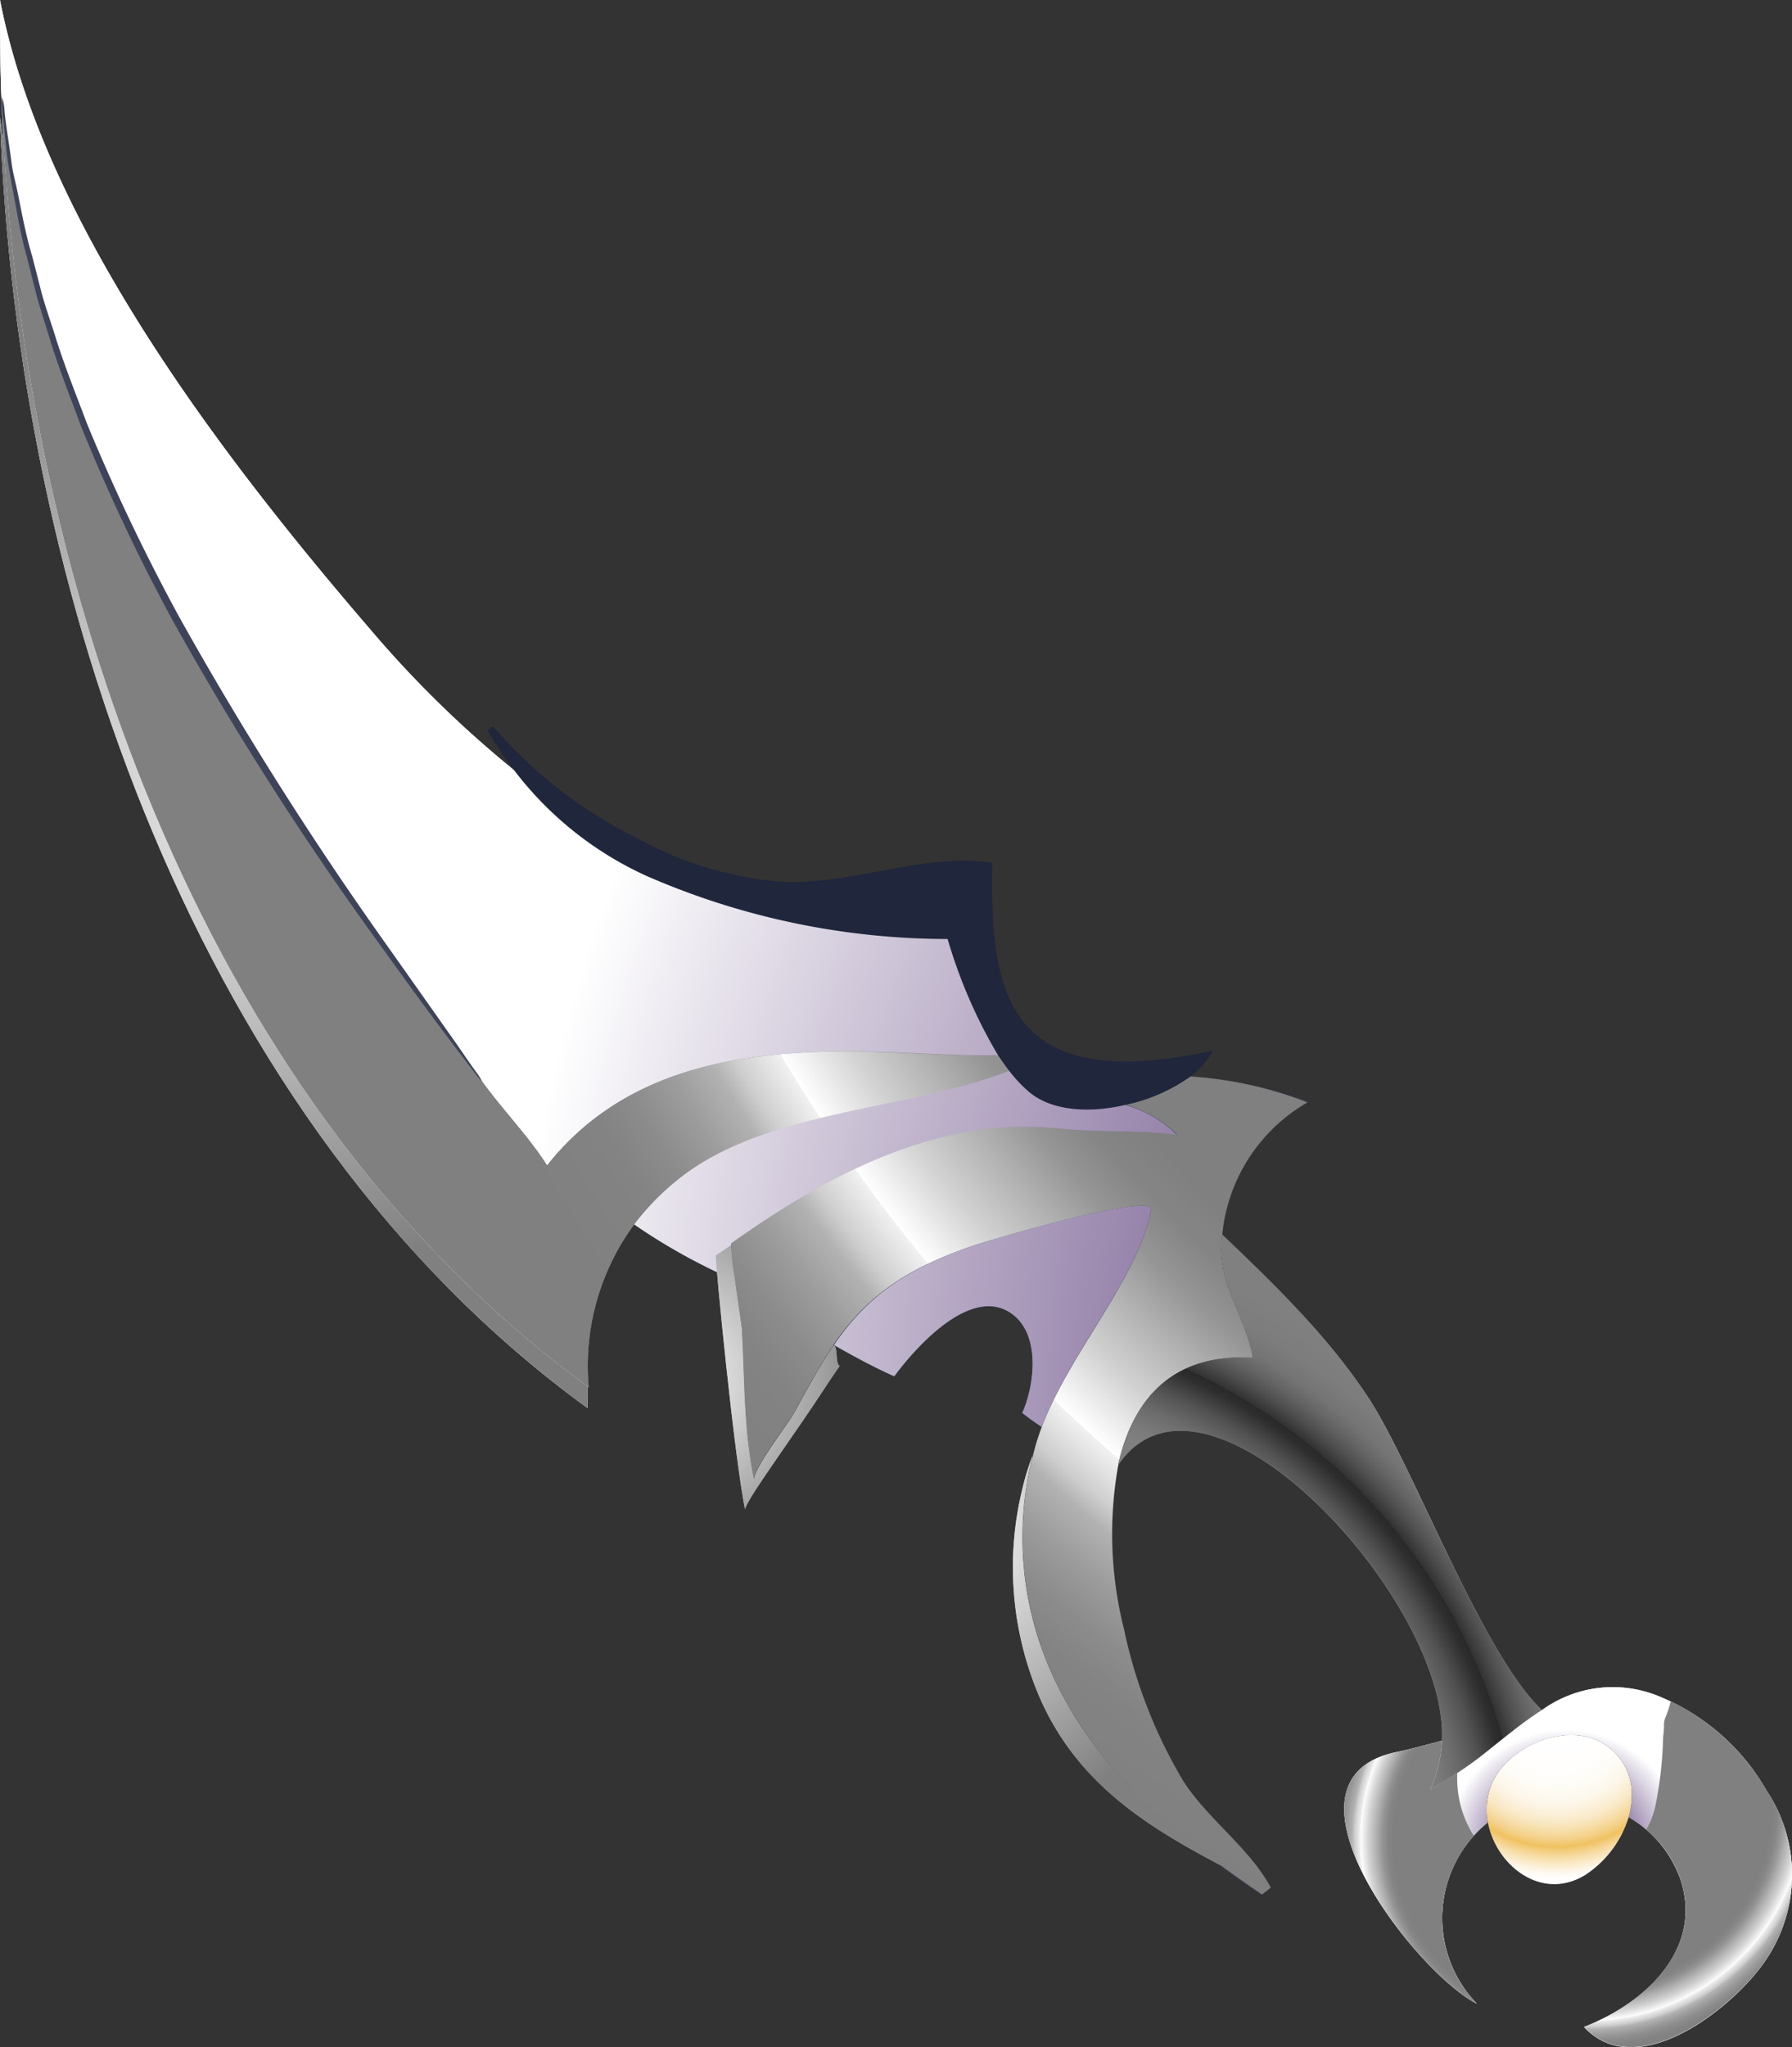 <svg xmlns="http://www.w3.org/2000/svg" xmlns:xlink="http://www.w3.org/1999/xlink" viewBox="0 0 127.65 145.8"><rect x="0" y="0" width="127.65" height="145.8" fill="#333333" stroke="none"/><defs><style>.cls-1{isolation:isolate;}.cls-2{fill:#3d4359;}.cls-10,.cls-11,.cls-13,.cls-15,.cls-16,.cls-17,.cls-19,.cls-20,.cls-21,.cls-3,.cls-5,.cls-6,.cls-9{mix-blend-mode:overlay;}.cls-3{fill:url(#radial-gradient);}.cls-4{fill:#548a9e;}.cls-5{fill:url(#radial-gradient-2);}.cls-6{fill:url(#radial-gradient-3);}.cls-18,.cls-22,.cls-7{mix-blend-mode:multiply;}.cls-7{fill:url(#radial-gradient-4);}.cls-8{fill:#b2bad9;}.cls-9{fill:url(#radial-gradient-5);}.cls-10{fill:url(#radial-gradient-6);}.cls-11{fill:url(#radial-gradient-7);}.cls-12{fill:#fff;}.cls-13{fill:url(#radial-gradient-9);}.cls-14{fill:#20263b;}.cls-15{fill:url(#radial-gradient-10);}.cls-16{fill:url(#radial-gradient-11);}.cls-17{fill:url(#radial-gradient-12);}.cls-18{fill:url(#radial-gradient-13);}.cls-19{fill:url(#radial-gradient-14);}.cls-20{fill:url(#radial-gradient-15);}.cls-21{fill:url(#radial-gradient-16);}.cls-23{fill:url(#radial-gradient-17);}</style><radialGradient id="radial-gradient" cx="-78.6" cy="-639.79" r="68.68" gradientTransform="translate(533.28 408.96) rotate(-45)" gradientUnits="userSpaceOnUse"><stop offset="0" stop-color="#fff"/><stop offset="0.14" stop-color="#f8f8f8"/><stop offset="0.34" stop-color="#e5e5e5"/><stop offset="0.58" stop-color="#c6c6c6"/><stop offset="0.85" stop-color="#9c9c9c"/><stop offset="1" stop-color="gray"/></radialGradient><radialGradient id="radial-gradient-2" cx="-84.27" cy="-685.63" r="96.25" xlink:href="#radial-gradient"/><radialGradient id="radial-gradient-3" cx="-31.98" cy="-613.7" r="92.72" gradientTransform="translate(533.28 408.96) rotate(-45)" gradientUnits="userSpaceOnUse"><stop offset="0.66" stop-color="gray"/><stop offset="0.68" stop-color="#858585"/><stop offset="0.7" stop-color="#959595"/><stop offset="0.72" stop-color="#aeaeae"/><stop offset="0.75" stop-color="#d2d2d2"/><stop offset="0.78" stop-color="#fff"/><stop offset="0.78" stop-color="#f1f1f1"/><stop offset="0.8" stop-color="#cecece"/><stop offset="0.81" stop-color="#b2b2b2"/><stop offset="0.83" stop-color="#9c9c9c"/><stop offset="0.85" stop-color="#8c8c8c"/><stop offset="0.87" stop-color="#838383"/><stop offset="0.91" stop-color="gray"/></radialGradient><radialGradient id="radial-gradient-4" cx="-61.11" cy="-499.36" r="100.22" gradientTransform="translate(533.28 408.96) rotate(-45)" gradientUnits="userSpaceOnUse"><stop offset="0" stop-color="#290052"/><stop offset="0.1" stop-color="#38125e"/><stop offset="0.31" stop-color="#5f407d"/><stop offset="0.59" stop-color="#9d8bb0"/><stop offset="0.95" stop-color="#f2f0f5"/><stop offset="1" stop-color="#fff"/></radialGradient><radialGradient id="radial-gradient-5" cx="66.61" cy="109.2" r="21.19" gradientUnits="userSpaceOnUse"><stop offset="0" stop-color="#fff"/><stop offset="1" stop-color="gray"/></radialGradient><radialGradient id="radial-gradient-6" cx="47.29" cy="98.22" r="15.17" xlink:href="#radial-gradient-5"/><radialGradient id="radial-gradient-7" cx="12.18" cy="-544.81" r="150.65" xlink:href="#radial-gradient-3"/><radialGradient id="radial-gradient-9" cx="20.94" cy="54.32" r="35.7" xlink:href="#radial-gradient-5"/><radialGradient id="radial-gradient-10" cx="-91.51" cy="-519.39" r="18.89" xlink:href="#radial-gradient"/><radialGradient id="radial-gradient-11" cx="-135.3" cy="-523.13" r="52.34" gradientTransform="translate(533.28 408.96) rotate(-45)" gradientUnits="userSpaceOnUse"><stop offset="0.66" stop-color="gray"/><stop offset="0.68" stop-color="#7b7b7b"/><stop offset="0.71" stop-color="#6b6b6b"/><stop offset="0.74" stop-color="#525252"/><stop offset="0.77" stop-color="#2e2e2e"/><stop offset="0.78" stop-color="#292929"/><stop offset="0.78" stop-color="#323232"/><stop offset="0.8" stop-color="#4e4e4e"/><stop offset="0.82" stop-color="#646464"/><stop offset="0.84" stop-color="#747474"/><stop offset="0.87" stop-color="#7d7d7d"/><stop offset="0.91" stop-color="gray"/></radialGradient><radialGradient id="radial-gradient-12" cx="-109.97" cy="-490.08" r="26.37" xlink:href="#radial-gradient-3"/><radialGradient id="radial-gradient-13" cx="-102.13" cy="-494.3" r="8.47" xlink:href="#radial-gradient-4"/><radialGradient id="radial-gradient-14" cx="-101.16" cy="-494.18" r="19.77" xlink:href="#radial-gradient-3"/><radialGradient id="radial-gradient-15" cx="-98.75" cy="-495.38" r="19.76" xlink:href="#radial-gradient-3"/><radialGradient id="radial-gradient-16" cx="-92.38" cy="-505.6" r="12.03" xlink:href="#radial-gradient"/><radialGradient id="radial-gradient-17" cx="-95.89" cy="-501.45" r="11.77" gradientTransform="translate(533.28 408.96) rotate(-45)" gradientUnits="userSpaceOnUse"><stop offset="0" stop-color="#fff"/><stop offset="0.33" stop-color="#fffefd"/><stop offset="0.44" stop-color="#fefcf6"/><stop offset="0.53" stop-color="#fdf7eb"/><stop offset="0.59" stop-color="#fbf0da"/><stop offset="0.65" stop-color="#f9e8c4"/><stop offset="0.7" stop-color="#f7dda8"/><stop offset="0.75" stop-color="#f4d189"/><stop offset="0.79" stop-color="#f0c364"/><stop offset="0.8" stop-color="#f0c160"/><stop offset="0.8" stop-color="#f1c569"/><stop offset="0.85" stop-color="#f6d99e"/><stop offset="0.9" stop-color="#faeac8"/><stop offset="0.94" stop-color="#fdf5e6"/><stop offset="0.97" stop-color="#fefcf8"/><stop offset="1" stop-color="#fff"/></radialGradient></defs><g class="cls-1"><g id="Layer_2" data-name="Layer 2"><g id="weapon"><g id="sword"><g id="base"><path class="cls-2" d="M71.14,75.16c.26.38.51.74.78,1.09C64.65,79.11,54.41,79,48.21,84.07a18.14,18.14,0,0,0-3.06,3.16,17,17,0,0,0-3.21,11.59C14,78.52,1.28,40.56.1,6.93,2.49,32.88,19.75,57.18,34.33,77c1.44,2,3.38,4,4.64,6,5.42-6.85,13.6-8.18,22-8.12C64.35,74.92,68.39,75.26,71.14,75.16Z"/><path class="cls-3" d="M71.14,75.16c.26.38.51.74.78,1.09C64.65,79.11,54.41,79,48.21,84.07a18.14,18.14,0,0,0-3.06,3.16,17,17,0,0,0-3.21,11.59C14,78.52,1.28,40.56.1,6.93,2.49,32.88,19.75,57.18,34.33,77c1.44,2,3.38,4,4.64,6,5.42-6.85,13.6-8.18,22-8.12C64.35,74.92,68.39,75.26,71.14,75.16Z"/><path class="cls-4" d="M67.53,66.86a35.63,35.63,0,0,0,3.61,8.3c-2.75.1-6.79-.24-10.13-.26-8.44-.06-16.62,1.27-22,8.12-1.26-2.06-3.2-4-4.64-6C19.75,57.18,2.49,32.88.1,6.93,0,4.61,0,2.28,0,0,3.08,15.93,15.8,32.53,26.37,44.82A77.39,77.39,0,0,0,36.73,54.94a24.66,24.66,0,0,0,9.38,7.44A53.69,53.69,0,0,0,67.53,66.86Z"/><path class="cls-5" d="M67.53,66.86a35.63,35.63,0,0,0,3.61,8.3c-2.75.1-6.79-.24-10.13-.26-8.44-.06-16.62,1.27-22,8.12-1.26-2.06-3.2-4-4.64-6C19.75,57.18,2.49,32.88.1,6.93,0,4.61,0,2.28,0,0,3.08,15.93,15.8,32.53,26.37,44.82A77.39,77.39,0,0,0,36.73,54.94a24.66,24.66,0,0,0,9.38,7.44A53.69,53.69,0,0,0,67.53,66.86Z"/><path class="cls-6" d="M67.53,66.86a35.63,35.63,0,0,0,3.61,8.3c-2.75.1-6.79-.24-10.13-.26-8.44-.06-16.62,1.27-22,8.12-1.26-2.06-3.2-4-4.64-6C19.75,57.18,2.49,32.88.1,6.93,0,4.61,0,2.28,0,0,3.08,15.93,15.8,32.53,26.37,44.82A77.39,77.39,0,0,0,36.73,54.94a24.66,24.66,0,0,0,9.38,7.44A53.69,53.69,0,0,0,67.53,66.86Z"/><path class="cls-4" d="M83.86,80.86c-2.71-.37-5.67-.16-8.46-.46a23.87,23.87,0,0,0-8.46.67c-5.38,1.38-10.35,4.31-14.85,7.51a14.06,14.06,0,0,0,.27,2.6,42.18,42.18,0,0,1-7.21-4,18.14,18.14,0,0,1,3.06-3.16c6.2-5.09,16.44-5,23.71-7.82h0a10.24,10.24,0,0,0,1.34,1.44c1.6,1.41,4.29,1.59,6.86,1A8.51,8.51,0,0,1,83.86,80.86Z"/><path class="cls-4" d="M82,86.17c-1,5-5.7,10-7.79,15.45-.47-.31-.94-.64-1.39-1,.9-2,1.39-5.91-1.06-7.26-2.86-1.57-6.62,2.7-8.06,4.65-1.47-.65-2.89-1.43-4.29-2.22l.09-.15C62,92,64.93,90.26,69,88.82,70,88.45,82.25,84.8,82,86.17Z"/><path class="cls-7" d="M83.86,80.86c-2.71-.37-5.67-.16-8.46-.46a23.87,23.87,0,0,0-8.46.67c-5.38,1.38-10.35,4.31-14.85,7.51a14.06,14.06,0,0,0,.27,2.6,42.18,42.18,0,0,1-7.21-4,18.14,18.14,0,0,1,3.06-3.16c6.2-5.09,16.44-5,23.71-7.82h0a10.24,10.24,0,0,0,1.34,1.44c1.6,1.41,4.29,1.59,6.86,1A8.51,8.51,0,0,1,83.86,80.86ZM46.11,62.38a24.66,24.66,0,0,1-9.38-7.44A77.39,77.39,0,0,1,26.37,44.82C15.8,32.53,3.08,15.93,0,0,0,2.28,0,4.61.1,6.93,2.49,32.88,19.75,57.18,34.33,77c1.44,2,3.38,4,4.64,6,5.42-6.85,13.6-8.18,22-8.12,3.34,0,7.38.36,10.13.26a35.63,35.63,0,0,1-3.61-8.3A53.69,53.69,0,0,1,46.11,62.38ZM82,86.17c-1,5-5.7,10-7.79,15.45-.47-.31-.94-.64-1.39-1,.9-2,1.39-5.91-1.06-7.26-2.86-1.57-6.62,2.7-8.06,4.65-1.47-.65-2.89-1.43-4.29-2.22l.09-.15C62,92,64.93,90.26,69,88.82,70,88.45,82.25,84.8,82,86.17Z"/><path class="cls-2" d="M93.16,78.47a12.24,12.24,0,0,0-6.07,9.41A9.51,9.51,0,0,0,87,89c0,2.93,1.76,5,2.23,7.74-5.89-.35-8.64,3.13-9.61,7.63A27.7,27.7,0,0,0,80.06,116a35.29,35.29,0,0,0,4.22,10.9c1.73,2.69,4.74,4.79,6.22,7.57l-.62.49c-6.27-4.27-12.12-9-15.2-16.26a23.51,23.51,0,0,1-1.15-14.86,16.92,16.92,0,0,1,.66-2.17C76.28,96.13,81,91.16,82,86.17c.27-1.37-12,2.28-13,2.65-4.06,1.44-7,3.22-9.51,6.83l-.09.15h0c-1.05,1.55-1.92,3.19-2.82,4.83-.43.78-3,4.08-2.84,4.78-.75-3.55-.67-7.08-.87-10.67,0-.37-.29-2-.49-3.57a14.06,14.06,0,0,1-.27-2.6c4.5-3.2,9.47-6.13,14.85-7.51a23.87,23.87,0,0,1,8.46-.67c2.79.3,5.75.09,8.46.46a8.51,8.51,0,0,0-3.73-2.16,12.32,12.32,0,0,0,4.65-2A27.8,27.8,0,0,1,93.16,78.47Z"/><path class="cls-8" d="M74.68,118.65a23.51,23.51,0,0,1-1.15-14.86l0-.13a.14.14,0,0,1,0,.06,17,17,0,0,0-.67,2.17A23.51,23.51,0,0,0,74,120.75C76.68,127,81.75,130.1,87,132.86,81.84,129.09,77.27,124.77,74.68,118.65Z"/><path class="cls-9" d="M74.68,118.65a23.51,23.51,0,0,1-1.15-14.86l0-.13a.14.14,0,0,1,0,.06,17,17,0,0,0-.67,2.17A23.51,23.51,0,0,0,74,120.75C76.68,127,81.75,130.1,87,132.86,81.84,129.09,77.27,124.77,74.68,118.65Z"/><path class="cls-8" d="M59.81,97.27c-.91,1.32-1.41,2.14-2.56,3.82-2.11,3.09-4.26,6.06-4.17,6.43C52.33,104,50.9,89.48,51,89.4c.36-.25.73-.48,1.08-.72,0,.34.13,1.38.29,2.5.2,1.52.47,3.2.49,3.57.2,3.59.12,7.12.87,10.67-.15-.7,2.41-4,2.84-4.78.9-1.64,1.77-3.28,2.82-4.83h0C59.73,96,59.46,97.08,59.81,97.27Z"/><path class="cls-10" d="M59.81,97.27c-.91,1.32-1.41,2.14-2.56,3.82-2.11,3.09-4.26,6.06-4.17,6.43C52.33,104,50.9,89.48,51,89.4c.36-.25.73-.48,1.08-.72,0,.34.13,1.38.29,2.5.2,1.52.47,3.2.49,3.57.2,3.59.12,7.12.87,10.67-.15-.7,2.41-4,2.84-4.78.9-1.64,1.77-3.28,2.82-4.83h0C59.73,96,59.46,97.08,59.81,97.27Z"/><path class="cls-11" d="M71.14,75.16c.26.38.51.74.78,1.09C64.65,79.11,54.41,79,48.21,84.07a18.14,18.14,0,0,0-3.06,3.16,17,17,0,0,0-3.21,11.59C14,78.52,1.28,40.56.1,6.93,2.49,32.88,19.75,57.18,34.33,77c1.44,2,3.38,4,4.64,6,5.42-6.85,13.6-8.18,22-8.12C64.35,74.92,68.39,75.26,71.14,75.16Zm13.64,1.5a12.32,12.32,0,0,1-4.65,2,8.51,8.51,0,0,1,3.73,2.16c-2.71-.37-5.67-.16-8.46-.46a23.87,23.87,0,0,0-8.46.67c-5.38,1.38-10.35,4.31-14.85,7.51a14.06,14.06,0,0,0,.27,2.6c.2,1.52.47,3.2.49,3.57.2,3.59.12,7.12.87,10.67-.15-.7,2.41-4,2.84-4.78.9-1.64,1.77-3.28,2.82-4.83h0l.09-.15C62,92,64.93,90.26,69,88.82c1-.37,13.26-4,13-2.65-1,5-5.7,10-7.79,15.45a16.92,16.92,0,0,0-.66,2.17,23.51,23.51,0,0,0,1.15,14.86c3.08,7.26,8.93,12,15.2,16.26l.62-.49c-1.48-2.78-4.49-4.88-6.22-7.57A35.29,35.29,0,0,1,80.06,116a27.7,27.7,0,0,1-.41-11.62c1-4.5,3.72-8,9.61-7.63C88.79,93.94,87.05,91.89,87,89a9.51,9.51,0,0,1,.06-1.08,12.24,12.24,0,0,1,6.07-9.41A27.8,27.8,0,0,0,84.78,76.66Z"/><path class="cls-11" d="M71.14,75.16c.26.38.51.74.78,1.09C64.65,79.11,54.41,79,48.21,84.07a18.14,18.14,0,0,0-3.06,3.16,17,17,0,0,0-3.21,11.59C14,78.52,1.28,40.56.1,6.93,2.49,32.88,19.75,57.18,34.33,77c1.44,2,3.38,4,4.64,6,5.42-6.85,13.6-8.18,22-8.12C64.35,74.92,68.39,75.26,71.14,75.16Zm13.64,1.5a12.32,12.32,0,0,1-4.65,2,8.51,8.51,0,0,1,3.73,2.16c-2.71-.37-5.67-.16-8.46-.46a23.87,23.87,0,0,0-8.46.67c-5.38,1.38-10.35,4.31-14.85,7.51a14.06,14.06,0,0,0,.27,2.6c.2,1.52.47,3.2.49,3.57.2,3.59.12,7.12.87,10.67-.15-.7,2.41-4,2.84-4.78.9-1.64,1.77-3.28,2.82-4.83h0l.09-.15C62,92,64.93,90.26,69,88.82c1-.37,13.26-4,13-2.65-1,5-5.7,10-7.79,15.45a16.92,16.92,0,0,0-.66,2.17,23.51,23.51,0,0,0,1.15,14.86c3.08,7.26,8.93,12,15.2,16.26l.62-.49c-1.48-2.78-4.49-4.88-6.22-7.57A35.29,35.29,0,0,1,80.06,116a27.7,27.7,0,0,1-.41-11.62c1-4.5,3.72-8,9.61-7.63C88.79,93.94,87.05,91.89,87,89a9.51,9.51,0,0,1,.06-1.08,12.24,12.24,0,0,1,6.07-9.41A27.8,27.8,0,0,0,84.78,76.66Z"/><path class="cls-12" d="M.26,10.28C.18,9.65.08,9,0,8.38,1.19,42,13.94,80,41.85,100.27c0-.52,0-1,0-1.54C14.91,79.08,2.14,43,.26,10.28Z"/><path class="cls-8" d="M.26,10.28C.18,9.65.08,9,0,8.38,1.19,42,13.94,80,41.85,100.27c0-.52,0-1,0-1.54C14.91,79.08,2.14,43,.26,10.28Z"/><path class="cls-13" d="M.26,10.28C.18,9.65.08,9,0,8.38,1.19,42,13.94,80,41.85,100.27c0-.52,0-1,0-1.54C14.91,79.08,2.14,43,.26,10.28Z"/><path class="cls-14" d="M97.49,99.57c3.18,4.84,8.06,18.17,12.35,22.21-1.42.9-2.8,2.08-4.36,3.3a27.34,27.34,0,0,1-3.6,2.34,9.28,9.28,0,0,0,.83-3.45c.51-10-16.85-28.77-23.06-19.64,1-4.5,3.72-8,9.61-7.63C88.79,93.94,87.05,91.89,87,89a9.51,9.51,0,0,1,.06-1.08C90.87,91.55,94.64,95.22,97.49,99.57Z"/><path class="cls-15" d="M97.49,99.57c3.18,4.84,8.06,18.17,12.35,22.21-1.42.9-2.8,2.08-4.36,3.3a27.34,27.34,0,0,1-3.6,2.34,9.28,9.28,0,0,0,.83-3.45c.51-10-16.85-28.77-23.06-19.64,1-4.5,3.72-8,9.61-7.63C88.79,93.94,87.05,91.89,87,89a9.51,9.51,0,0,1,.06-1.08C90.87,91.55,94.64,95.22,97.49,99.57Z"/><path class="cls-16" d="M97.49,99.57c3.18,4.84,8.06,18.17,12.35,22.21-1.42.9-2.8,2.08-4.36,3.3a27.34,27.34,0,0,1-3.6,2.34,9.28,9.28,0,0,0,.83-3.45c.51-10-16.85-28.77-23.06-19.64,1-4.5,3.72-8,9.61-7.63C88.79,93.94,87.05,91.89,87,89a9.51,9.51,0,0,1,.06-1.08C90.87,91.55,94.64,95.22,97.49,99.57Z"/><path class="cls-4" d="M125.83,127.51a10.8,10.8,0,0,1,.1,11.85c-2.17,3.42-9.2,9.12-13.09,5,4.21-1.63,8.5-5.43,6.88-10.48a8.31,8.31,0,0,0-3.71-4.47,5.82,5.82,0,0,0,.22-1.93,4.19,4.19,0,0,0-1.78-3.15c-2.59-1.88-7.07,0-8.22,2.79a4.67,4.67,0,0,0-.24,2.66,8.76,8.76,0,0,0-.79,12.91c-4.36-2.19-15.19-16.09-5.6-17.94.92-.19,2.05-.51,3.11-.78a9.28,9.28,0,0,1-.83,3.45,27.34,27.34,0,0,0,3.6-2.34c1.56-1.22,2.94-2.4,4.36-3.3a8.63,8.63,0,0,1,8.5-.91A15.63,15.63,0,0,1,125.83,127.51Z"/><path class="cls-17" d="M125.83,127.51a10.8,10.8,0,0,1,.1,11.85c-2.17,3.42-9.2,9.12-13.09,5,4.21-1.63,8.5-5.43,6.88-10.48a8.31,8.31,0,0,0-3.71-4.47,5.82,5.82,0,0,0,.22-1.93,4.19,4.19,0,0,0-1.78-3.15c-2.59-1.88-7.07,0-8.22,2.79a4.67,4.67,0,0,0-.24,2.66,8.76,8.76,0,0,0-.79,12.91c-4.36-2.19-15.19-16.09-5.6-17.94.92-.19,2.05-.51,3.11-.78a9.28,9.28,0,0,1-.83,3.45,27.34,27.34,0,0,0,3.6-2.34c1.56-1.22,2.94-2.4,4.36-3.3a8.63,8.63,0,0,1,8.5-.91A15.63,15.63,0,0,1,125.83,127.51Z"/><path class="cls-18" d="M125.83,127.51a10.8,10.8,0,0,1,.1,11.85c-2.17,3.42-9.2,9.12-13.09,5,4.21-1.63,8.5-5.43,6.88-10.48a8.31,8.31,0,0,0-3.71-4.47,5.82,5.82,0,0,0,.22-1.93,4.19,4.19,0,0,0-1.78-3.15c-2.59-1.88-7.07,0-8.22,2.79a4.67,4.67,0,0,0-.24,2.66,8.76,8.76,0,0,0-.79,12.91c-4.36-2.19-15.19-16.09-5.6-17.94.92-.19,2.05-.51,3.11-.78a9.28,9.28,0,0,1-.83,3.45,27.34,27.34,0,0,0,3.6-2.34c1.56-1.22,2.94-2.4,4.36-3.3a8.63,8.63,0,0,1,8.5-.91A15.63,15.63,0,0,1,125.83,127.51Z"/><path class="cls-19" d="M103.81,126.26c-.63.4-1.27.78-1.93,1.16a9.28,9.28,0,0,0,.83-3.45c-1.06.27-2.19.59-3.11.78-9.59,1.85,1.24,15.75,5.6,17.94a8.72,8.72,0,0,1-.21-11.94A7.67,7.67,0,0,1,103.81,126.26Z"/><path class="cls-20" d="M118.6,122.39v0a2.72,2.72,0,0,0-.07.33c0,.31,0,.62-.06.94a27.37,27.37,0,0,1-.55,4.94,6.11,6.11,0,0,1-.65,1.7,7.87,7.87,0,0,1,2.45,3.56c1.62,5.05-2.67,8.85-6.88,10.48,3.89,4.12,10.92-1.58,13.09-5a10.8,10.8,0,0,0-.1-11.85,16,16,0,0,0-6.81-6.34A9.26,9.26,0,0,1,118.6,122.39Z"/><path class="cls-14" d="M116.23,127.48a5.82,5.82,0,0,1-.22,1.93,7.55,7.55,0,0,1-3.1,4.12c-3.12,1.9-6.35-.7-6.92-3.75a4.67,4.67,0,0,1,.24-2.66c1.15-2.84,5.63-4.67,8.22-2.79A4.19,4.19,0,0,1,116.23,127.48Z"/><path class="cls-21" d="M116.23,127.48a5.82,5.82,0,0,1-.22,1.93,7.55,7.55,0,0,1-3.1,4.12c-3.12,1.9-6.35-.7-6.92-3.75a4.67,4.67,0,0,1,.24-2.66c1.15-2.84,5.63-4.67,8.22-2.79A4.19,4.19,0,0,1,116.23,127.48Z"/><g class="cls-22"><path class="cls-23" d="M116.23,127.48a5.82,5.82,0,0,1-.22,1.93,7.55,7.55,0,0,1-3.1,4.12c-3.12,1.9-6.35-.7-6.92-3.75a4.67,4.67,0,0,1,.24-2.66c1.15-2.84,5.63-4.67,8.22-2.79A4.19,4.19,0,0,1,116.23,127.48Z"/></g><path class="cls-14" d="M70.68,61.44c-4.81-.74-10,1.6-15,1.36a25.36,25.36,0,0,1-10.08-3,32.71,32.71,0,0,1-10.48-8.07L34.7,52a30.76,30.76,0,0,0,2,2.95,24.66,24.66,0,0,0,9.38,7.44,53.69,53.69,0,0,0,21.42,4.48,35.63,35.63,0,0,0,3.61,8.3c.26.38.51.74.78,1.09h0a10.24,10.24,0,0,0,1.34,1.44c1.6,1.41,4.29,1.59,6.86,1a12.32,12.32,0,0,0,4.65-2,5.75,5.75,0,0,0,1.68-1.89C71.31,78.15,70.55,70.25,70.68,61.44Z"/><path class="cls-2" d="M12.8,44A254.61,254.61,0,0,0,27.71,67.53l4.88,6.91c.56.82,1,1.45,1.31,1.88a4,4,0,0,1,.43.68,4.54,4.54,0,0,1-.52-.61l-1.4-1.83c-1.2-1.59-2.93-3.9-5-6.81A226.82,226.82,0,0,1,12.33,44.24,135,135,0,0,1,5.76,30.32C4.94,28.1,4.1,26,3.51,24c-.31-1-.64-2-.89-2.91l-.69-2.73c-.49-1.72-.73-3.33-1-4.72-.13-.7-.24-1.35-.35-2S.45,10.52.39,10C.29,9,.21,8.26.15,7.73a5.94,5.94,0,0,1,0-.8,3.74,3.74,0,0,1,.16.79C.34,8.25.45,9,.6,10c.07.5.15,1,.23,1.65s.26,1.24.4,1.93c.29,1.38.56,3,1.07,4.69L3,21c.27.94.6,1.89.92,2.89.61,2,1.45,4.08,2.28,6.29A141.94,141.94,0,0,0,12.8,44Z"/></g></g></g></g></g></svg>